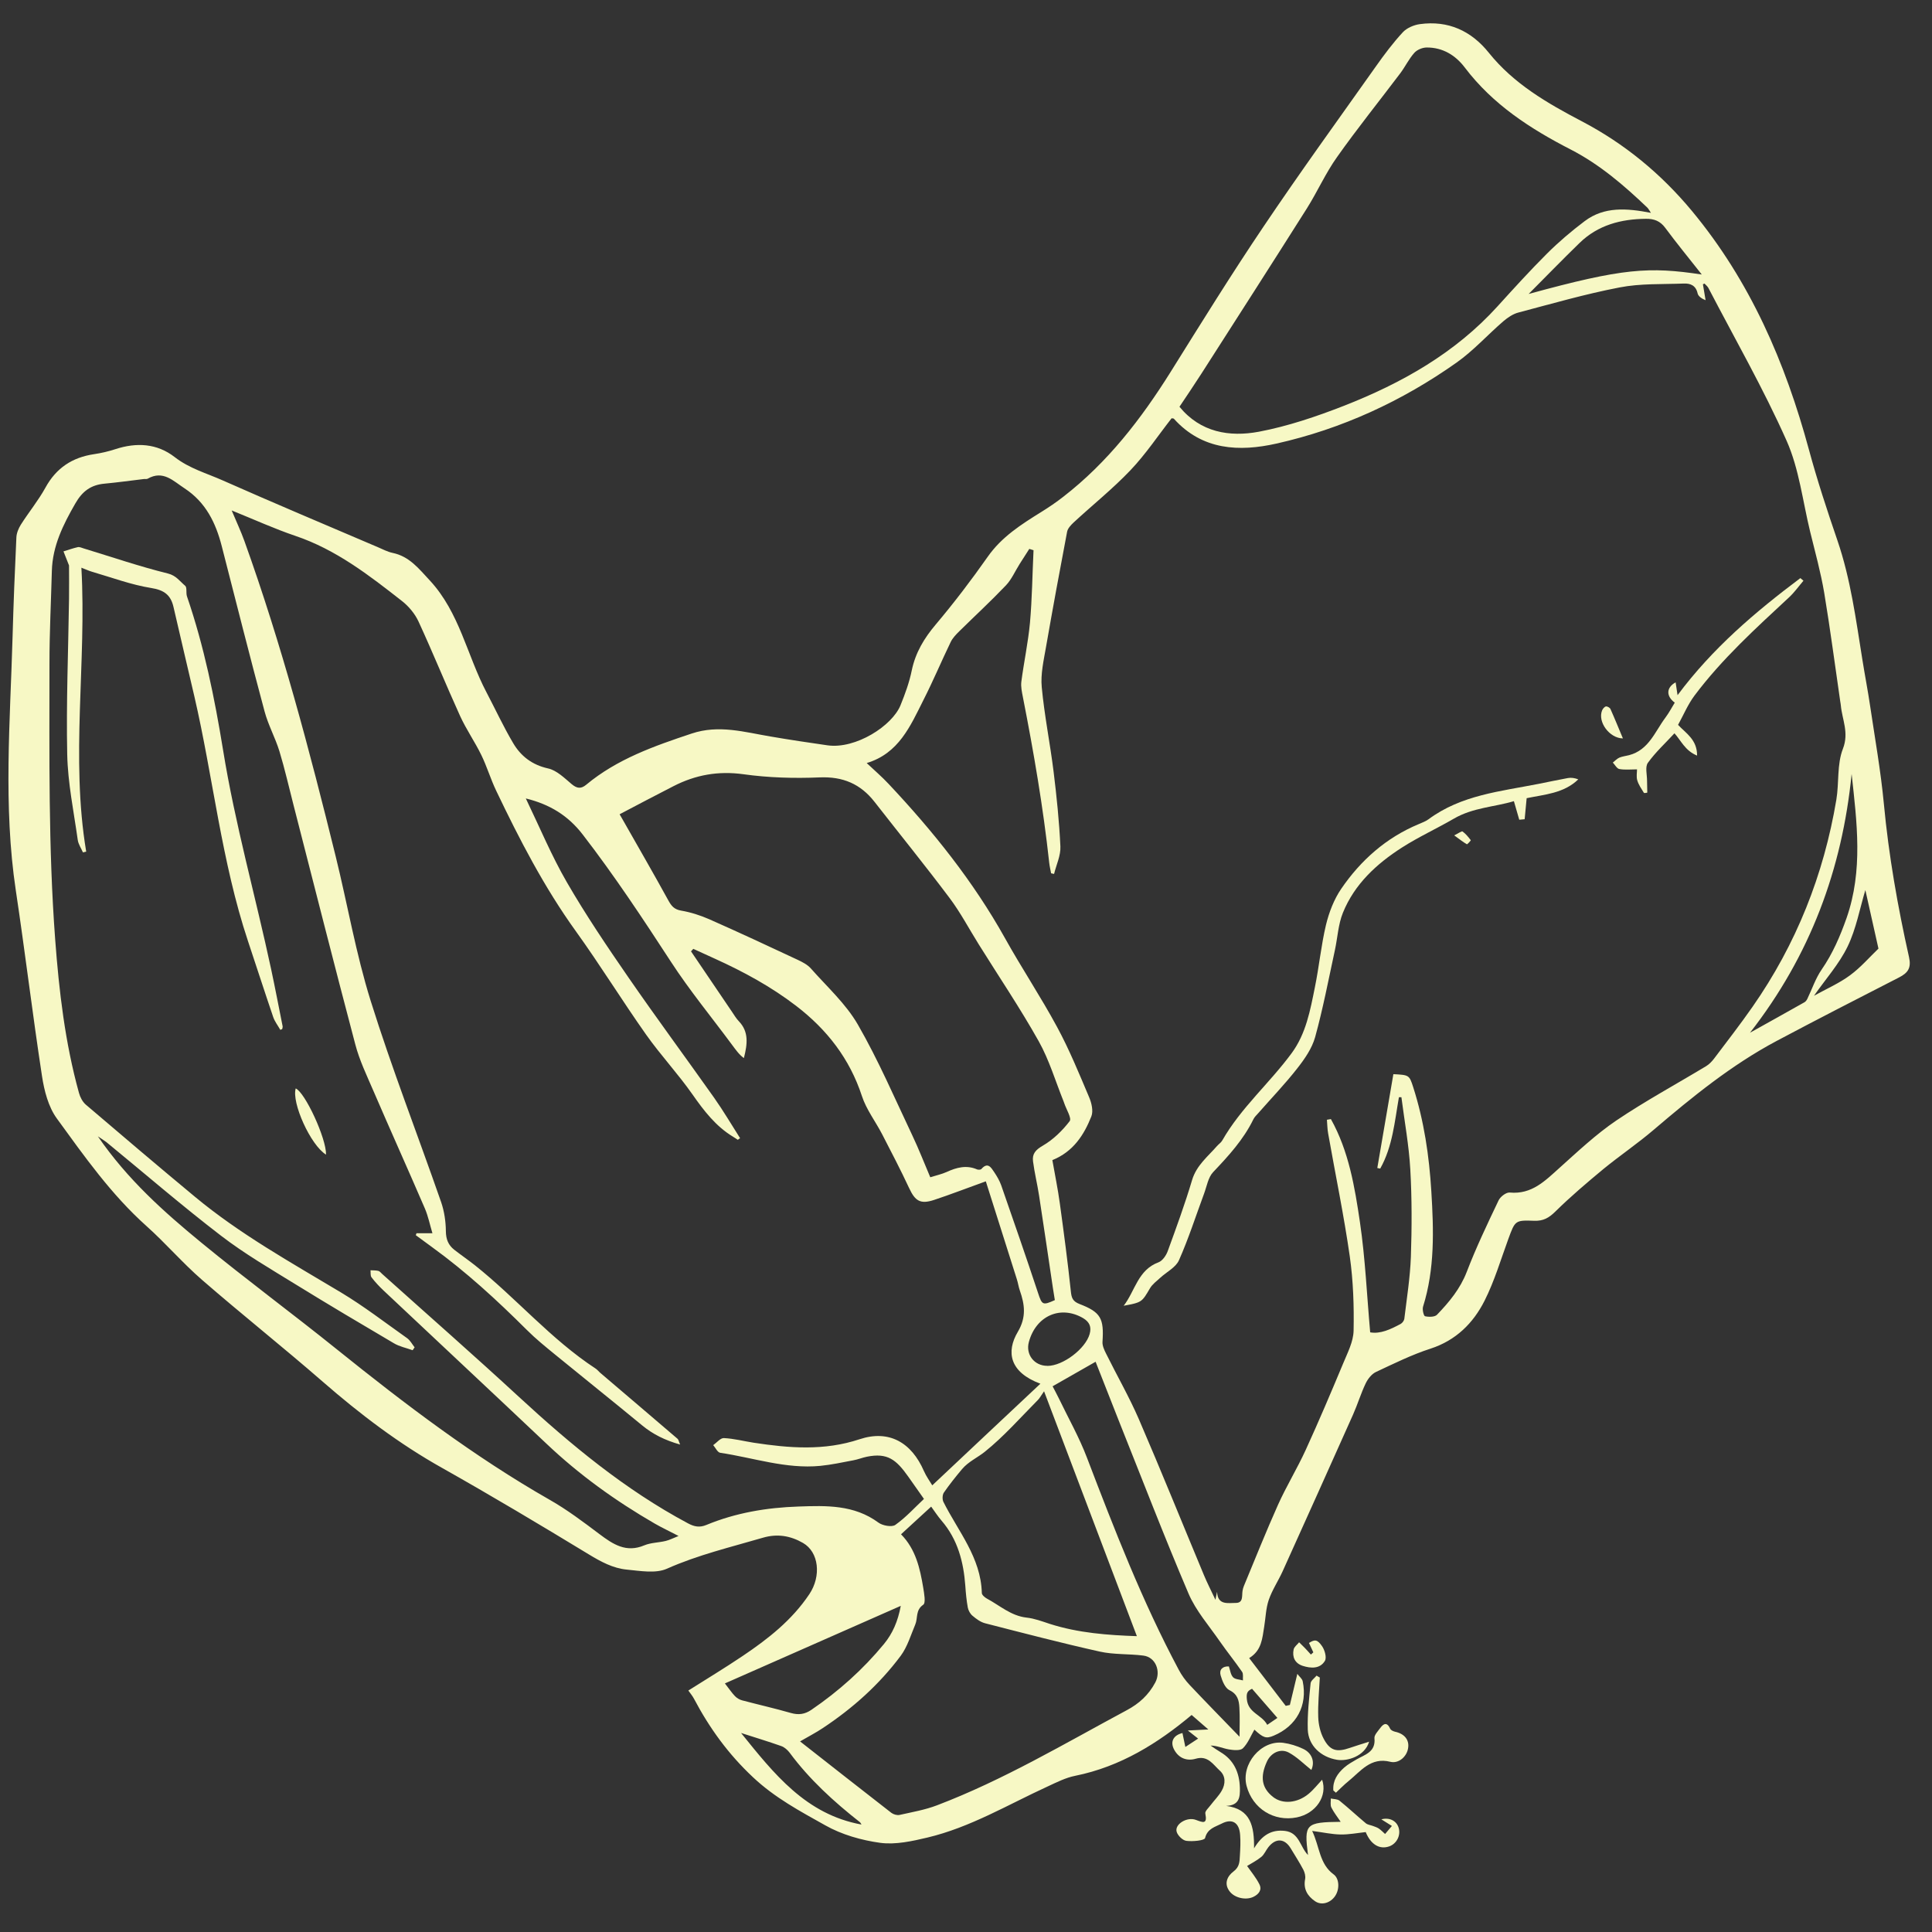 <svg width="63" height="63" viewBox="0 0 63 63" fill="none" xmlns="http://www.w3.org/2000/svg">
<rect x="0" y="0" width="63" height="63" fill="#333333" stroke="none"/>
<path d="M40.734 54.069C41.148 54.61 41.537 55.118 41.926 55.626C41.972 55.615 42.018 55.607 42.061 55.596C42.136 55.283 42.212 54.969 42.304 54.583C42.372 54.675 42.464 54.742 42.48 54.826C42.642 55.615 42.28 56.285 41.531 56.599C41.285 56.702 41.193 56.669 40.904 56.401C40.788 56.602 40.696 56.842 40.529 57.01C40.445 57.093 40.221 57.072 40.066 57.045C39.872 57.01 39.688 56.923 39.475 56.92C39.58 56.991 39.683 57.066 39.794 57.131C40.237 57.393 40.415 57.799 40.431 58.296C40.439 58.596 40.418 58.872 39.983 58.888C40.783 58.99 40.901 59.547 40.893 60.272C41.158 59.831 41.472 59.653 41.904 59.704C42.372 59.761 42.393 60.231 42.653 60.49C42.52 59.474 42.574 59.42 43.718 59.407C43.609 59.245 43.496 59.104 43.415 58.942C43.374 58.861 43.399 58.745 43.396 58.647C43.49 58.669 43.609 58.661 43.68 58.718C43.971 58.953 44.247 59.212 44.536 59.453C44.596 59.504 44.69 59.512 44.769 59.542C44.834 59.566 44.904 59.588 44.961 59.626C45.036 59.677 45.099 59.745 45.166 59.804C45.236 59.723 45.307 59.639 45.388 59.542C45.25 59.455 45.158 59.399 45.044 59.326C45.315 59.255 45.542 59.377 45.609 59.604C45.682 59.85 45.544 60.12 45.304 60.207C44.985 60.32 44.699 60.145 44.534 59.742C44.255 59.772 43.98 59.826 43.707 59.82C43.431 59.815 43.155 59.753 42.788 59.704C43.036 60.226 43.02 60.78 43.49 61.123C43.672 61.255 43.691 61.604 43.534 61.831C43.38 62.055 43.093 62.142 42.882 61.996C42.636 61.828 42.496 61.601 42.558 61.277C42.577 61.182 42.547 61.061 42.501 60.971C42.377 60.734 42.228 60.507 42.091 60.277C41.893 59.944 41.599 59.928 41.358 60.236C41.277 60.339 41.226 60.471 41.131 60.55C40.98 60.674 40.801 60.763 40.666 60.847C40.796 61.034 40.958 61.225 41.066 61.442C41.161 61.628 41.045 61.771 40.869 61.855C40.626 61.971 40.264 61.89 40.102 61.682C39.894 61.42 40.031 61.169 40.221 61.028C40.423 60.877 40.42 60.704 40.431 60.515C40.445 60.288 40.456 60.061 40.439 59.836C40.412 59.431 40.18 59.285 39.829 59.469C39.626 59.574 39.372 59.626 39.296 59.936C39.277 60.017 38.894 60.055 38.688 60.028C38.566 60.015 38.404 59.855 38.369 59.731C38.299 59.485 38.707 59.234 38.999 59.345C39.223 59.428 39.377 59.499 39.304 59.136C39.288 59.058 39.418 58.945 39.485 58.853C39.602 58.699 39.742 58.561 39.837 58.396C39.966 58.172 39.972 57.912 39.775 57.737C39.558 57.542 39.391 57.234 38.991 57.35C38.712 57.431 38.45 57.342 38.296 57.069C38.145 56.804 38.256 56.585 38.558 56.512C38.588 56.656 38.618 56.799 38.653 56.966C38.821 56.858 38.931 56.783 39.069 56.693C38.985 56.629 38.902 56.561 38.734 56.429C39.002 56.415 39.194 56.407 39.402 56.396C39.218 56.234 39.031 56.072 38.858 55.923C37.761 56.842 36.54 57.609 35.059 57.907C34.748 57.969 34.453 58.12 34.161 58.255C32.87 58.847 31.64 59.588 30.243 59.92C29.743 60.039 29.205 60.158 28.708 60.093C28.092 60.009 27.448 59.826 26.908 59.52C26.092 59.063 25.27 58.626 24.557 57.956C23.746 57.196 23.135 56.35 22.63 55.394C22.581 55.302 22.514 55.221 22.446 55.126C23.041 54.75 23.641 54.388 24.222 53.996C25.049 53.44 25.827 52.829 26.392 51.983C26.786 51.394 26.705 50.613 26.184 50.313C25.778 50.08 25.351 50.005 24.881 50.142C23.827 50.451 22.762 50.702 21.749 51.153C21.379 51.318 20.876 51.224 20.441 51.183C19.987 51.14 19.592 50.924 19.195 50.683C17.617 49.724 16.033 48.778 14.425 47.872C13.012 47.081 11.739 46.113 10.523 45.054C9.228 43.927 7.882 42.859 6.588 41.735C5.953 41.184 5.401 40.538 4.774 39.978C3.629 38.954 2.75 37.706 1.856 36.476C1.577 36.095 1.442 35.568 1.369 35.087C1.061 33.074 0.818 31.047 0.515 29.033C0.102 26.279 0.332 23.523 0.41 20.764C0.44 19.685 0.483 18.604 0.534 17.526C0.54 17.386 0.602 17.234 0.677 17.113C0.937 16.702 1.25 16.323 1.483 15.899C1.834 15.259 2.358 14.915 3.066 14.81C3.302 14.775 3.534 14.721 3.758 14.648C4.45 14.421 5.12 14.456 5.699 14.907C6.174 15.277 6.739 15.432 7.266 15.667C8.942 16.41 10.633 17.121 12.32 17.842C12.479 17.91 12.636 17.994 12.801 18.029C13.35 18.142 13.655 18.542 14.014 18.926C14.985 19.972 15.228 21.366 15.86 22.569C16.152 23.123 16.414 23.693 16.733 24.231C16.984 24.658 17.352 24.942 17.873 25.058C18.154 25.12 18.406 25.371 18.641 25.569C18.817 25.717 18.949 25.728 19.117 25.588C20.125 24.75 21.33 24.328 22.554 23.92C23.443 23.623 24.276 23.874 25.13 24.017C25.746 24.123 26.365 24.215 26.984 24.304C27.9 24.434 29.097 23.669 29.367 22.991C29.516 22.623 29.654 22.245 29.732 21.858C29.854 21.277 30.135 20.812 30.516 20.361C31.113 19.653 31.675 18.915 32.208 18.156C32.664 17.504 33.305 17.099 33.956 16.694C34.202 16.542 34.443 16.378 34.672 16.199C36.118 15.08 37.213 13.661 38.175 12.124C39.169 10.532 40.158 8.937 41.207 7.381C42.393 5.619 43.639 3.897 44.866 2.165C45.139 1.779 45.425 1.397 45.744 1.052C45.874 0.911 46.104 0.814 46.298 0.787C47.223 0.66 47.974 1.003 48.55 1.722C49.363 2.735 50.455 3.365 51.579 3.954C52.976 4.686 54.163 5.665 55.171 6.878C57.073 9.17 58.217 11.821 58.987 14.664C59.257 15.661 59.581 16.645 59.916 17.623C60.349 18.888 60.519 20.204 60.73 21.512C60.811 22.023 60.911 22.531 60.986 23.044C61.143 24.099 61.33 25.15 61.43 26.209C61.589 27.898 61.881 29.56 62.251 31.212C62.33 31.563 62.216 31.725 61.924 31.874C60.589 32.557 59.257 33.241 57.933 33.944C56.465 34.725 55.184 35.768 53.925 36.841C53.401 37.289 52.825 37.679 52.29 38.116C51.752 38.562 51.217 39.016 50.72 39.505C50.509 39.714 50.325 39.819 50.028 39.808C49.404 39.784 49.406 39.803 49.187 40.395C48.939 41.073 48.733 41.773 48.409 42.416C48.039 43.148 47.477 43.708 46.647 43.978C46.036 44.175 45.453 44.465 44.871 44.737C44.731 44.802 44.607 44.959 44.536 45.105C44.377 45.435 44.272 45.789 44.123 46.124C43.361 47.832 42.593 49.537 41.823 51.242C41.68 51.556 41.483 51.848 41.372 52.172C41.277 52.45 41.272 52.756 41.223 53.05C41.161 53.421 41.145 53.81 40.748 54.059L40.734 54.069ZM39.688 51.913C39.707 52.356 40.056 52.267 40.301 52.269C40.55 52.269 40.491 52.032 40.518 51.872C40.526 51.818 40.542 51.767 40.561 51.718C40.928 50.834 41.283 49.943 41.674 49.07C41.947 48.462 42.299 47.889 42.577 47.281C43.004 46.348 43.404 45.405 43.799 44.459C43.942 44.113 44.131 43.751 44.139 43.394C44.155 42.586 44.128 41.77 44.015 40.973C43.823 39.63 43.545 38.297 43.309 36.96C43.282 36.814 43.282 36.662 43.269 36.514C43.312 36.506 43.355 36.5 43.399 36.492C43.982 37.535 44.177 38.706 44.347 39.862C44.52 41.041 44.572 42.238 44.68 43.446C45.015 43.505 45.347 43.346 45.671 43.173C45.728 43.143 45.785 43.065 45.793 43.005C45.874 42.332 45.982 41.659 46.007 40.981C46.039 40.032 46.042 39.078 45.988 38.133C45.944 37.346 45.798 36.562 45.698 35.779H45.617C45.477 36.573 45.412 37.387 45.007 38.106L44.912 38.087C45.088 37.065 45.261 36.044 45.436 35.027C45.944 35.054 45.955 35.052 46.082 35.449C46.436 36.554 46.604 37.692 46.674 38.852C46.752 40.116 46.79 41.376 46.404 42.608C46.374 42.703 46.425 42.911 46.469 42.921C46.593 42.949 46.788 42.949 46.861 42.87C47.255 42.459 47.614 42.03 47.828 41.476C48.133 40.681 48.501 39.911 48.868 39.141C48.925 39.022 49.114 38.876 49.231 38.887C49.95 38.954 50.382 38.506 50.852 38.084C51.452 37.546 52.044 36.987 52.706 36.538C53.652 35.9 54.66 35.354 55.636 34.765C55.733 34.706 55.822 34.614 55.892 34.522C56.314 33.963 56.744 33.409 57.146 32.833C58.573 30.79 59.47 28.528 59.881 26.077C59.973 25.525 59.897 24.923 60.095 24.417C60.3 23.888 60.07 23.469 60.027 23.001C60.024 22.958 60.014 22.915 60.008 22.874C59.835 21.691 59.681 20.502 59.484 19.323C59.37 18.656 59.189 17.999 59.027 17.34C58.784 16.345 58.668 15.294 58.26 14.375C57.503 12.672 56.571 11.048 55.709 9.391C55.679 9.335 55.625 9.294 55.581 9.246L55.53 9.27C55.56 9.443 55.587 9.616 55.617 9.789C55.498 9.743 55.379 9.664 55.357 9.567C55.3 9.308 55.122 9.237 54.906 9.246C54.206 9.273 53.492 9.24 52.811 9.373C51.701 9.586 50.609 9.902 49.514 10.191C49.336 10.237 49.166 10.354 49.023 10.475C48.509 10.918 48.047 11.435 47.496 11.824C45.715 13.083 43.753 13.986 41.626 14.464C40.412 14.737 39.207 14.686 38.277 13.653C38.267 13.643 38.239 13.645 38.204 13.64C37.764 14.202 37.361 14.81 36.864 15.332C36.286 15.94 35.626 16.467 35.01 17.037C34.921 17.121 34.818 17.229 34.797 17.34C34.559 18.588 34.329 19.839 34.11 21.093C34.035 21.528 33.929 21.977 33.97 22.407C34.056 23.328 34.242 24.239 34.356 25.161C34.456 25.971 34.54 26.788 34.578 27.604C34.591 27.898 34.445 28.201 34.372 28.498C34.34 28.49 34.307 28.482 34.275 28.477C34.253 28.36 34.226 28.244 34.213 28.128C34.016 26.317 33.707 24.523 33.356 22.736C33.324 22.569 33.283 22.39 33.305 22.226C33.389 21.585 33.526 20.95 33.586 20.307C33.656 19.52 33.664 18.731 33.702 17.942C33.656 17.929 33.61 17.913 33.564 17.899C33.459 18.061 33.356 18.223 33.251 18.388C33.102 18.623 32.989 18.891 32.802 19.088C32.31 19.604 31.786 20.088 31.278 20.588C31.172 20.693 31.062 20.807 31 20.937C30.697 21.564 30.427 22.209 30.11 22.831C29.686 23.674 29.308 24.569 28.262 24.882C28.511 25.117 28.754 25.325 28.975 25.561C30.421 27.098 31.735 28.736 32.77 30.59C33.316 31.571 33.94 32.506 34.472 33.492C34.87 34.227 35.188 35.008 35.515 35.779C35.596 35.968 35.656 36.23 35.588 36.403C35.348 37.008 35.002 37.552 34.316 37.83C34.397 38.297 34.497 38.773 34.561 39.251C34.691 40.2 34.818 41.151 34.918 42.103C34.94 42.324 34.98 42.435 35.202 42.522C35.897 42.789 36.002 42.994 35.951 43.754C35.942 43.878 36.007 44.019 36.067 44.138C36.421 44.854 36.821 45.548 37.137 46.278C37.864 47.962 38.55 49.664 39.256 51.356C39.361 51.61 39.488 51.856 39.634 52.167C39.661 52.034 39.672 51.98 39.683 51.923L39.688 51.913ZM32.145 38.522C31.543 38.738 31.002 38.949 30.454 39.13C30.008 39.276 29.84 39.16 29.646 38.743C29.37 38.151 29.067 37.571 28.767 36.989C28.551 36.571 28.248 36.179 28.105 35.738C27.705 34.519 26.965 33.571 25.965 32.803C25.149 32.176 24.249 31.687 23.314 31.263C23.078 31.155 22.843 31.049 22.608 30.941C22.584 30.968 22.557 30.995 22.533 31.022C22.979 31.679 23.422 32.336 23.868 32.992C23.941 33.1 24.008 33.214 24.097 33.306C24.419 33.644 24.376 34.041 24.257 34.503C24.097 34.387 23.989 34.227 23.873 34.073C23.206 33.171 22.489 32.301 21.879 31.363C20.96 29.952 20.033 28.549 19.003 27.215C18.522 26.59 17.925 26.228 17.146 26.036C17.598 26.974 17.984 27.904 18.484 28.768C19.1 29.833 19.79 30.855 20.489 31.868C21.403 33.192 22.36 34.487 23.289 35.8C23.589 36.225 23.854 36.676 24.133 37.114L24.059 37.168C24.008 37.135 23.959 37.1 23.905 37.068C23.338 36.725 22.951 36.217 22.576 35.681C22.106 35.011 21.544 34.409 21.071 33.741C20.287 32.63 19.573 31.471 18.779 30.368C17.744 28.931 16.938 27.371 16.179 25.782C15.998 25.404 15.879 24.998 15.695 24.62C15.484 24.188 15.203 23.785 15.003 23.347C14.539 22.326 14.117 21.285 13.647 20.266C13.531 20.015 13.331 19.774 13.112 19.602C12.033 18.756 10.952 17.918 9.625 17.472C8.947 17.242 8.29 16.942 7.555 16.645C7.717 17.032 7.858 17.331 7.969 17.64C9.18 21.007 10.093 24.461 10.947 27.928C11.333 29.495 11.606 31.098 12.087 32.636C12.779 34.846 13.623 37.011 14.385 39.2C14.487 39.497 14.536 39.827 14.539 40.143C14.541 40.408 14.617 40.6 14.814 40.754C15.036 40.927 15.268 41.086 15.487 41.259C16.838 42.335 17.965 43.673 19.422 44.627C19.476 44.662 19.517 44.716 19.565 44.759C20.408 45.478 21.254 46.197 22.095 46.918C22.127 46.946 22.133 47.002 22.178 47.105C21.684 46.964 21.295 46.773 20.941 46.481C20 45.705 19.049 44.946 18.106 44.175C17.79 43.916 17.468 43.657 17.179 43.367C16.206 42.397 15.198 41.47 14.082 40.662C13.906 40.535 13.733 40.405 13.558 40.278C13.566 40.257 13.574 40.235 13.582 40.214H14.101C14.017 39.935 13.963 39.66 13.855 39.408C13.301 38.122 12.725 36.846 12.171 35.56C11.958 35.065 11.72 34.571 11.585 34.054C10.898 31.457 10.239 28.852 9.571 26.25C9.42 25.666 9.288 25.077 9.112 24.498C8.977 24.058 8.747 23.645 8.628 23.201C8.147 21.41 7.693 19.61 7.231 17.81C7.036 17.048 6.709 16.378 6.02 15.926C5.647 15.683 5.32 15.323 4.815 15.61C4.78 15.629 4.728 15.615 4.688 15.621C4.261 15.672 3.831 15.732 3.404 15.772C2.964 15.813 2.685 16.018 2.456 16.418C2.058 17.11 1.713 17.802 1.691 18.615C1.664 19.62 1.613 20.623 1.613 21.628C1.613 24.631 1.575 27.631 1.799 30.631C1.926 32.325 2.121 34.001 2.575 35.638C2.612 35.776 2.691 35.927 2.796 36.019C3.977 37.027 5.161 38.033 6.355 39.024C7.826 40.246 9.488 41.167 11.12 42.146C11.866 42.594 12.56 43.13 13.274 43.635C13.377 43.708 13.439 43.832 13.52 43.935C13.498 43.967 13.476 43.997 13.455 44.029C13.249 43.954 13.025 43.911 12.841 43.8C11.771 43.17 10.704 42.538 9.647 41.886C8.82 41.376 7.974 40.884 7.207 40.295C5.931 39.316 4.712 38.262 3.469 37.243C3.404 37.192 3.331 37.152 3.191 37.054C4.158 38.462 5.345 39.519 6.569 40.524C8.02 41.716 9.534 42.832 10.998 44.011C13.206 45.786 15.455 47.497 17.922 48.905C18.492 49.229 19.022 49.629 19.546 50.024C19.992 50.359 20.417 50.642 21.011 50.391C21.225 50.302 21.476 50.305 21.708 50.248C21.835 50.218 21.951 50.156 22.127 50.086C21.825 49.929 21.584 49.816 21.352 49.683C20.076 48.945 18.887 48.091 17.814 47.072C16.049 45.402 14.274 43.746 12.506 42.081C12.366 41.949 12.231 41.805 12.114 41.651C12.074 41.597 12.09 41.5 12.082 41.422C12.168 41.427 12.255 41.422 12.339 41.443C12.385 41.454 12.422 41.508 12.463 41.543C13.949 42.876 15.452 44.194 16.919 45.548C18.617 47.113 20.381 48.578 22.43 49.672C22.641 49.786 22.816 49.818 23.035 49.726C23.995 49.329 25.003 49.161 26.035 49.126C26.943 49.094 27.851 49.064 28.646 49.651C28.781 49.751 29.084 49.805 29.197 49.724C29.543 49.478 29.832 49.156 30.129 48.878C29.935 48.602 29.775 48.375 29.613 48.145C29.227 47.602 28.943 47.364 28.267 47.502C28.119 47.532 27.978 47.591 27.829 47.618C27.47 47.686 27.113 47.764 26.748 47.8C25.63 47.908 24.57 47.535 23.484 47.373C23.397 47.359 23.332 47.21 23.257 47.124C23.373 47.043 23.492 46.889 23.605 46.894C23.93 46.91 24.251 46.994 24.576 47.045C25.732 47.221 26.873 47.316 28.029 46.932C28.992 46.613 29.721 47.037 30.127 47.967C30.205 48.145 30.324 48.307 30.4 48.435C31.605 47.302 32.772 46.202 33.926 45.121C32.918 44.748 32.802 44.081 33.191 43.427C33.472 42.954 33.416 42.54 33.256 42.084C33.213 41.962 33.197 41.832 33.156 41.708C32.818 40.641 32.48 39.573 32.148 38.527L32.145 38.522ZM20.206 26.555C20.222 26.585 20.26 26.647 20.295 26.709C20.795 27.59 21.303 28.468 21.792 29.358C21.892 29.539 21.979 29.652 22.206 29.693C22.522 29.747 22.835 29.847 23.13 29.976C24.095 30.403 25.054 30.849 26.011 31.298C26.165 31.371 26.33 31.455 26.44 31.579C26.967 32.176 27.581 32.73 27.973 33.409C28.643 34.571 29.175 35.814 29.751 37.027C29.962 37.471 30.14 37.933 30.335 38.389C30.537 38.325 30.708 38.289 30.864 38.219C31.189 38.07 31.513 37.981 31.862 38.133C31.899 38.149 31.978 38.146 32.002 38.119C32.213 37.879 32.321 38.076 32.421 38.224C32.51 38.357 32.594 38.5 32.648 38.651C33.056 39.822 33.462 40.992 33.851 42.167C33.978 42.551 33.999 42.575 34.397 42.395C34.375 42.262 34.353 42.127 34.332 41.989C34.183 40.989 34.037 39.986 33.883 38.987C33.826 38.614 33.734 38.246 33.686 37.873C33.653 37.627 33.767 37.495 34.007 37.357C34.343 37.162 34.642 36.87 34.88 36.56C34.953 36.465 34.772 36.179 34.705 35.979C34.699 35.957 34.691 35.938 34.683 35.917C34.418 35.26 34.215 34.568 33.872 33.955C33.267 32.876 32.572 31.847 31.916 30.795C31.602 30.293 31.324 29.763 30.97 29.29C30.173 28.228 29.337 27.198 28.521 26.152C28.062 25.563 27.486 25.317 26.724 25.35C25.9 25.385 25.059 25.361 24.243 25.247C23.422 25.134 22.684 25.266 21.965 25.634C21.384 25.931 20.806 26.236 20.209 26.55L20.206 26.555ZM53.833 6.938C53.773 6.851 53.752 6.802 53.714 6.767C52.955 6.043 52.16 5.359 51.22 4.876C49.904 4.2 48.679 3.408 47.766 2.203C47.461 1.8 47.044 1.546 46.523 1.549C46.385 1.549 46.209 1.622 46.12 1.722C45.942 1.922 45.825 2.17 45.663 2.387C44.977 3.297 44.258 4.189 43.599 5.122C43.226 5.646 42.961 6.246 42.618 6.792C41.477 8.597 40.323 10.394 39.172 12.191C38.94 12.553 38.699 12.907 38.461 13.264C39.148 14.102 40.093 14.256 41.05 14.078C41.996 13.899 42.926 13.583 43.826 13.232C45.709 12.494 47.452 11.513 48.833 9.989C49.363 9.405 49.893 8.821 50.45 8.265C50.831 7.886 51.244 7.535 51.674 7.211C52.312 6.73 53.047 6.789 53.83 6.94L53.833 6.938ZM29.384 50.034C29.862 50.521 30 51.142 30.105 51.772C30.135 51.961 30.194 52.269 30.105 52.329C29.848 52.505 29.935 52.761 29.846 52.972C29.7 53.318 29.591 53.696 29.373 53.991C28.67 54.934 27.8 55.71 26.819 56.358C26.608 56.499 26.381 56.615 26.089 56.785C27.113 57.588 28.089 58.355 29.067 59.115C29.135 59.166 29.254 59.201 29.335 59.182C29.746 59.09 30.164 59.018 30.554 58.869C32.718 58.045 34.705 56.861 36.74 55.769C37.14 55.556 37.453 55.275 37.672 54.864C37.864 54.504 37.688 54.034 37.278 53.986C36.807 53.926 36.321 53.959 35.861 53.856C34.61 53.577 33.37 53.253 32.127 52.934C31.975 52.896 31.835 52.791 31.713 52.688C31.637 52.626 31.578 52.518 31.559 52.421C31.516 52.188 31.494 51.95 31.478 51.715C31.421 50.934 31.232 50.202 30.705 49.589C30.583 49.448 30.481 49.288 30.364 49.129C30.024 49.443 29.713 49.726 29.384 50.029V50.034ZM34.048 45.364C33.948 45.505 33.905 45.592 33.84 45.656C33.272 46.229 32.737 46.84 32.11 47.343C31.878 47.529 31.578 47.662 31.372 47.905C31.164 48.154 30.962 48.405 30.778 48.672C30.729 48.745 30.724 48.891 30.762 48.972C31.243 49.934 31.986 50.786 32.016 51.945C32.016 52.007 32.11 52.088 32.178 52.126C32.599 52.35 32.964 52.691 33.475 52.748C33.729 52.775 33.978 52.869 34.224 52.95C35.167 53.253 36.14 53.321 37.072 53.353C36.072 50.713 35.069 48.07 34.045 45.367L34.048 45.364ZM40.42 56.623C40.42 56.31 40.434 55.996 40.415 55.683C40.402 55.45 40.358 55.245 40.091 55.115C39.947 55.045 39.856 54.812 39.804 54.634C39.75 54.45 39.861 54.329 40.072 54.34C40.115 54.464 40.129 54.61 40.21 54.694C40.277 54.764 40.42 54.764 40.531 54.796C40.523 54.702 40.55 54.583 40.502 54.515C40.269 54.177 40.01 53.858 39.777 53.523C39.423 53.01 38.996 52.526 38.756 51.964C37.956 50.089 37.226 48.186 36.469 46.294C36.213 45.648 35.961 45 35.726 44.405C35.234 44.686 34.786 44.943 34.324 45.205C34.383 45.321 34.462 45.462 34.532 45.608C34.84 46.248 35.194 46.873 35.445 47.535C36.342 49.883 37.25 52.224 38.437 54.448C38.531 54.626 38.653 54.796 38.791 54.942C39.31 55.493 39.839 56.031 40.418 56.631L40.42 56.623ZM29.375 52.364C27.402 53.234 25.489 54.077 23.638 54.894C23.779 55.072 23.862 55.202 23.968 55.31C24.027 55.372 24.114 55.423 24.195 55.445C24.724 55.585 25.262 55.707 25.789 55.858C26.038 55.929 26.243 55.902 26.457 55.756C27.346 55.15 28.14 54.44 28.824 53.61C29.105 53.269 29.281 52.867 29.373 52.364H29.375ZM55.49 8.948C55.054 8.397 54.668 7.924 54.303 7.432C54.136 7.205 53.938 7.132 53.671 7.135C52.857 7.143 52.109 7.338 51.509 7.921C50.947 8.467 50.398 9.032 49.847 9.586C52.93 8.74 53.773 8.694 55.49 8.951V8.948ZM60.379 25.239C60.07 28.344 59.03 31.157 57.065 33.676C57.698 33.322 58.27 33.006 58.838 32.684C58.879 32.663 58.914 32.614 58.935 32.571C59.089 32.252 59.203 31.903 59.403 31.614C59.762 31.093 60.003 30.533 60.214 29.936C60.757 28.382 60.551 26.814 60.379 25.236V25.239ZM34.156 44.54C34.661 44.54 35.397 43.983 35.532 43.5C35.596 43.273 35.532 43.111 35.321 42.984C34.589 42.554 33.786 42.9 33.551 43.757C33.437 44.167 33.726 44.54 34.153 44.538L34.156 44.54ZM28.094 59.499C28.075 59.469 28.062 59.436 28.038 59.417C27.189 58.75 26.395 58.026 25.749 57.153C25.681 57.064 25.581 56.974 25.476 56.937C25.054 56.788 24.624 56.658 24.165 56.51C25.238 57.839 26.278 59.166 28.092 59.496L28.094 59.499ZM60.83 29.012C60.643 29.636 60.527 30.287 60.249 30.863C59.973 31.433 59.535 31.922 59.151 32.471C59.565 32.241 59.976 32.063 60.327 31.803C60.676 31.547 60.965 31.209 61.254 30.933C61.108 30.276 60.968 29.649 60.824 29.012H60.83ZM41.653 56.018C41.366 55.688 41.096 55.377 40.828 55.069C40.672 55.139 40.639 55.212 40.658 55.41C40.699 55.861 41.147 55.912 41.323 56.245C41.45 56.158 41.553 56.088 41.653 56.02V56.018Z" fill="#F7F8C5"/>
<path d="M42.763 57.717C42.512 57.517 42.293 57.293 42.028 57.15C41.752 57.001 41.442 57.158 41.312 57.444C41.082 57.947 41.144 58.307 41.512 58.596C41.817 58.839 42.301 58.804 42.674 58.493C42.836 58.358 42.971 58.185 43.112 58.034C43.296 58.561 42.915 59.136 42.285 59.263C41.539 59.412 40.847 58.977 40.65 58.239C40.461 57.526 41.123 56.736 41.844 56.831C42.066 56.861 42.29 56.931 42.49 57.026C42.798 57.169 42.88 57.469 42.758 57.72L42.763 57.717Z" fill="#F7F8C5"/>
<path d="M43.478 58.377C43.456 58.066 43.613 57.831 43.835 57.636C43.956 57.531 44.1 57.45 44.237 57.371C44.513 57.212 44.864 57.131 44.819 56.682C44.808 56.579 44.929 56.455 45.005 56.352C45.118 56.198 45.229 56.147 45.332 56.371C45.354 56.42 45.432 56.455 45.491 56.469C45.8 56.536 45.962 56.736 45.916 57.009C45.873 57.282 45.61 57.517 45.337 57.45C44.694 57.288 44.37 57.76 43.967 58.085C43.824 58.201 43.697 58.333 43.562 58.458C43.532 58.431 43.502 58.406 43.473 58.379L43.478 58.377Z" fill="#F7F8C5"/>
<path d="M43.037 54.71C43.016 55.14 42.972 55.567 42.986 55.994C42.994 56.231 43.053 56.491 43.164 56.699C43.37 57.091 43.591 57.145 44.018 56.996C44.215 56.929 44.415 56.867 44.645 56.794C44.502 57.272 43.932 57.439 43.602 57.385C43.075 57.299 42.664 56.923 42.645 56.402C42.629 55.899 42.688 55.394 42.737 54.891C42.745 54.802 42.864 54.723 42.932 54.64C42.97 54.661 43.005 54.686 43.043 54.707L43.037 54.71Z" fill="#F7F8C5"/>
<path d="M42.827 53.883C42.778 53.78 42.732 53.678 42.684 53.575C42.873 53.456 42.954 53.453 43.113 53.683C43.2 53.81 43.267 54.053 43.203 54.159C43.043 54.423 42.748 54.407 42.478 54.321C42.224 54.237 42.132 54.034 42.184 53.786C42.203 53.699 42.3 53.632 42.362 53.553C42.427 53.618 42.494 53.68 42.559 53.748C42.624 53.815 42.684 53.886 42.746 53.953C42.773 53.929 42.8 53.904 42.824 53.883H42.827Z" fill="#F7F8C5"/>
<path d="M36.645 42.575C37.013 42.097 37.105 41.41 37.778 41.162C37.907 41.113 38.026 40.94 38.077 40.8C38.358 40.032 38.639 39.262 38.872 38.481C39.015 38.002 39.383 37.716 39.683 37.373C39.739 37.308 39.818 37.259 39.858 37.186C40.466 36.122 41.404 35.316 42.12 34.341C42.588 33.706 42.726 32.941 42.877 32.192C43.015 31.517 43.08 30.827 43.239 30.157C43.339 29.746 43.501 29.325 43.736 28.982C44.374 28.049 45.204 27.314 46.261 26.874C46.369 26.828 46.485 26.784 46.58 26.717C47.65 25.922 48.933 25.806 50.176 25.56C50.495 25.498 50.809 25.428 51.128 25.371C51.233 25.352 51.347 25.368 51.466 25.414C50.99 25.874 50.363 25.906 49.782 26.028C49.76 26.26 49.739 26.487 49.717 26.714C49.658 26.72 49.601 26.725 49.541 26.73C49.487 26.544 49.433 26.357 49.366 26.125C48.736 26.314 48.031 26.333 47.409 26.695C46.85 27.02 46.258 27.29 45.715 27.638C44.888 28.168 44.169 28.83 43.791 29.763C43.636 30.144 43.617 30.581 43.528 30.989C43.323 31.935 43.142 32.887 42.885 33.819C42.782 34.189 42.539 34.538 42.296 34.846C41.901 35.351 41.453 35.816 41.029 36.3C40.972 36.365 40.904 36.427 40.869 36.503C40.547 37.162 40.061 37.692 39.561 38.219C39.396 38.392 39.353 38.681 39.264 38.921C38.994 39.648 38.758 40.389 38.445 41.094C38.342 41.329 38.042 41.475 37.834 41.667C37.718 41.775 37.58 41.873 37.502 42.005C37.232 42.464 37.24 42.47 36.629 42.581L36.645 42.575Z" fill="#F7F8C5"/>
<path d="M54.611 22.912C54.327 22.702 54.33 22.421 54.64 22.25C54.657 22.369 54.673 22.477 54.703 22.669C55.848 21.131 57.243 19.951 58.708 18.851C58.74 18.88 58.775 18.91 58.808 18.937C58.656 19.115 58.518 19.31 58.348 19.47C57.259 20.483 56.154 21.483 55.257 22.68C55.04 22.969 54.897 23.315 54.719 23.637C54.973 23.91 55.343 24.115 55.34 24.639C54.946 24.48 54.811 24.139 54.602 23.912C54.308 24.231 53.986 24.526 53.735 24.875C53.64 25.007 53.708 25.256 53.708 25.453C53.708 25.582 53.716 25.712 53.716 25.845C53.716 25.85 53.613 25.869 53.605 25.853C53.524 25.72 53.432 25.591 53.389 25.445C53.354 25.326 53.381 25.191 53.381 25.088C53.178 25.088 52.986 25.11 52.805 25.077C52.724 25.064 52.662 24.939 52.592 24.866C52.662 24.812 52.727 24.739 52.808 24.704C52.905 24.664 53.016 24.653 53.119 24.626C53.765 24.458 53.965 23.858 54.308 23.399C54.424 23.245 54.513 23.072 54.613 22.91L54.611 22.912Z" fill="#F7F8C5"/>
<path d="M52.923 24.079C52.48 24.074 52.091 23.539 52.242 23.166C52.264 23.112 52.318 23.047 52.367 23.036C52.41 23.028 52.496 23.077 52.515 23.12C52.653 23.428 52.78 23.744 52.921 24.079H52.923Z" fill="#F7F8C5"/>
<path d="M47.42 27.241C47.566 27.168 47.666 27.093 47.693 27.114C47.796 27.19 47.882 27.295 47.96 27.398C47.968 27.406 47.847 27.538 47.833 27.53C47.712 27.46 47.601 27.373 47.42 27.241Z" fill="#F7F8C5"/>
<path d="M9.14 33.581C9.062 33.443 8.962 33.316 8.91 33.168C8.629 32.343 8.362 31.514 8.086 30.687C7.221 28.084 6.951 25.352 6.335 22.696C6.111 21.731 5.881 20.766 5.659 19.799C5.57 19.404 5.357 19.242 4.93 19.174C4.276 19.069 3.643 18.831 3.003 18.645C2.892 18.612 2.784 18.561 2.654 18.512C2.827 21.615 2.297 24.698 2.811 27.771C2.776 27.779 2.741 27.787 2.705 27.795C2.646 27.66 2.554 27.528 2.535 27.387C2.405 26.46 2.211 25.53 2.192 24.601C2.157 22.909 2.227 21.215 2.251 19.52C2.257 19.134 2.251 18.744 2.251 18.439C2.176 18.245 2.122 18.112 2.07 17.98C2.224 17.934 2.378 17.877 2.535 17.842C2.592 17.828 2.662 17.863 2.724 17.882C3.64 18.161 4.549 18.472 5.475 18.701C5.748 18.769 5.865 18.958 6.038 19.101C6.105 19.158 6.059 19.336 6.097 19.447C6.656 21.077 6.997 22.758 7.273 24.452C7.662 26.863 8.329 29.214 8.84 31.598C8.973 32.219 9.091 32.841 9.216 33.465C9.221 33.492 9.208 33.525 9.202 33.557C9.181 33.565 9.159 33.573 9.135 33.584L9.14 33.581Z" fill="#F7F8C5"/>
<path d="M10.632 37.651C10.127 37.343 9.503 35.954 9.643 35.492C9.949 35.627 10.64 37.114 10.632 37.651Z" fill="#F7F8C5"/>
</svg>
